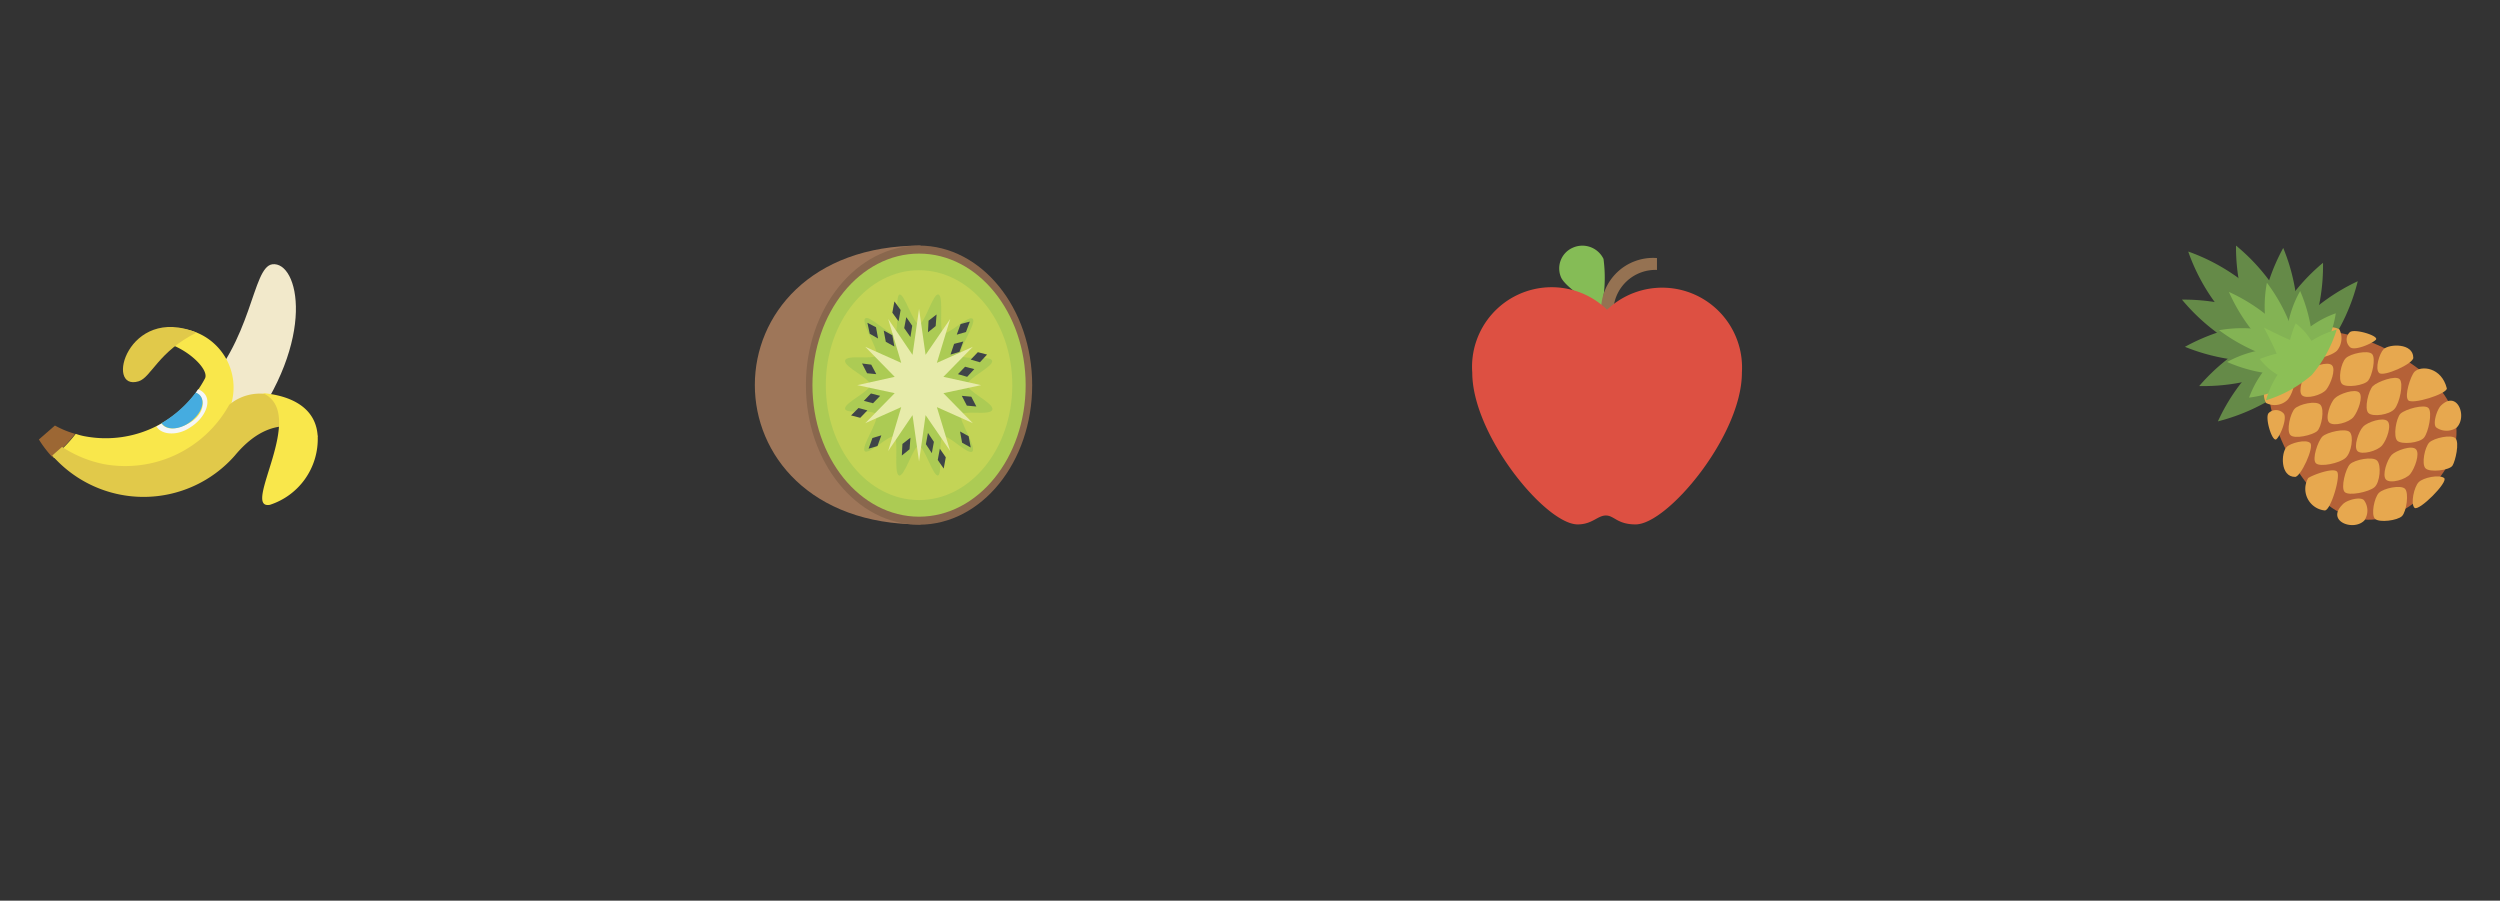 <svg id="Calque_1" data-name="Calque 1" xmlns="http://www.w3.org/2000/svg" viewBox="0 0 84.19 30.33"><rect x="0" y="0" width="84.19" height="30.33" fill="#333333" stroke="none"/><defs><style>.cls-1{fill:#f2e9cb;}.cls-2{fill:#9c6734;}.cls-3{fill:#f9e74b;}.cls-4{fill:#e1c94a;}.cls-5{fill:#f5f6f6;}.cls-6{fill:#45ace0;}.cls-7{fill:#9e7659;}.cls-8{fill:#89674d;}.cls-9{fill:#accb54;}.cls-10{fill:#c3d456;}.cls-11{fill:#e7ebaa;}.cls-12{fill:#3f4448;}.cls-13{fill:#85bc56;}.cls-13,.cls-15{fill-rule:evenodd;}.cls-14{fill:#957252;}.cls-15{fill:#dd5042;}.cls-16{fill:#658a48;}.cls-17{fill:#b56137;}.cls-18{fill:#e7a84f;}.cls-19{fill:#83b354;}.cls-20{fill:#8cbf56;}</style></defs><path class="cls-1" d="M8.29,14.56c-1,1.47-2.63.19-1.61-1.28C8.52,11.51,8.48,9,9.17,8.9,10.05,8.79,10.7,11.4,8.29,14.56Z"/><path class="cls-2" d="M1.85,14.33l-.54.47a3.68,3.68,0,0,0,.45.59,4.37,4.37,0,0,0,.77-.78A3.14,3.14,0,0,1,1.85,14.33Z"/><path class="cls-3" d="M6.35,11.11a2,2,0,0,0-1.86.5c1.07-.57,2.64.73,2.41,1.14a3.78,3.78,0,0,1-4,1.95,2,2,0,0,1-.35-.09,4.37,4.37,0,0,1-.77.78,4.35,4.35,0,0,0,6-1.76A2,2,0,0,0,6.35,11.11Z"/><path class="cls-4" d="M10.7,14.72A2.06,2.06,0,0,0,9.42,13.4a1.61,1.61,0,0,0-1.7.23,4,4,0,0,1-4.22,2,4,4,0,0,1-1.41-.58l-.33.29a4.09,4.09,0,0,0,6.15,0C9.38,13.57,10.7,14.72,10.7,14.72Z"/><path class="cls-5" d="M6.41,14.39c.45-.28.69-.77.52-1.07a.49.49,0,0,0-.26-.21l-.08.12a.33.33,0,0,1,.19.16c.13.25,0,.64-.43.87s-.76.22-.91,0a1,1,0,0,1-.17.1h0C5.44,14.66,6,14.68,6.41,14.39Z"/><path class="cls-6" d="M5.44,14.25c.15.23.55.24.91,0s.56-.62.43-.87a.33.33,0,0,0-.19-.16A4,4,0,0,1,5.44,14.25Z"/><path class="cls-3" d="M10.7,14.72A2.33,2.33,0,0,1,9.09,17c-1,.18,1.32-3.1-.26-3.77C8.83,13.26,10.64,13.26,10.7,14.72Z"/><path class="cls-4" d="M6.62,11.2c-2.32-.95-3.11,2-1.95,1.64C5.09,12.71,5.33,11.84,6.62,11.2Z"/><path class="cls-7" d="M31,17.66c-7.44,0-7.44-9.39,0-9.39Z"/><ellipse class="cls-8" cx="30.95" cy="12.97" rx="3.81" ry="4.7"/><ellipse class="cls-9" cx="30.95" cy="12.97" rx="3.59" ry="4.43"/><ellipse class="cls-10" cx="30.95" cy="12.97" rx="3.14" ry="3.87"/><path class="cls-9" d="M33.42,13.79c-.05.23-1,0-1.06.19s.52,1.06.39,1.22-.83-.6-1-.49,0,1.24-.16,1.3-.47-1-.65-1-.49,1.09-.67,1,0-1.19-.15-1.3-.87.63-1,.48.48-1,.39-1.22-1,0-1.05-.2.84-.58.84-.81-.89-.6-.84-.82,1,0,1.06-.19-.52-1.06-.39-1.22.83.6,1,.49,0-1.24.16-1.3.47,1,.66,1,.48-1.09.66-1,0,1.18.15,1.29.87-.63,1-.47-.49,1-.4,1.21,1,0,1.05.2-.83.58-.83.81S33.47,13.57,33.42,13.79Z"/><polygon class="cls-11" points="33.04 12.97 31.77 13.24 32.76 14.25 31.55 13.71 32 15.19 31.17 13.98 30.95 15.54 30.73 13.98 29.91 15.19 30.35 13.71 29.14 14.25 30.13 13.24 28.87 12.97 30.13 12.69 29.14 11.68 30.35 12.22 29.91 10.74 30.73 11.95 30.95 10.4 31.17 11.95 32 10.74 31.55 12.22 32.76 11.68 31.77 12.69 33.04 12.97"/><polygon class="cls-12" points="30.52 10.68 30.45 11.05 30.66 11.35 30.72 10.97 30.52 10.68"/><polygon class="cls-12" points="30.12 10.15 30.05 10.53 30.26 10.82 30.33 10.44 30.12 10.15"/><polygon class="cls-12" points="31.54 10.59 31.27 10.8 31.25 11.19 31.51 10.98 31.54 10.59"/><polygon class="cls-12" points="31.38 15.26 31.45 14.88 31.25 14.58 31.18 14.96 31.38 15.26"/><polygon class="cls-12" points="31.78 15.78 31.85 15.4 31.65 15.11 31.58 15.49 31.78 15.78"/><polygon class="cls-12" points="30.37 15.34 30.63 15.13 30.66 14.74 30.39 14.95 30.37 15.34"/><polygon class="cls-12" points="32.81 12.43 32.5 12.35 32.26 12.6 32.57 12.69 32.81 12.43"/><polygon class="cls-12" points="33.24 11.94 32.93 11.86 32.69 12.11 33 12.2 33.24 11.94"/><polygon class="cls-12" points="32.88 13.69 32.71 13.36 32.39 13.33 32.56 13.66 32.88 13.69"/><polygon class="cls-12" points="29.09 13.5 29.4 13.58 29.64 13.33 29.33 13.25 29.09 13.5"/><polygon class="cls-12" points="28.66 13.99 28.97 14.07 29.21 13.82 28.91 13.74 28.66 13.99"/><polygon class="cls-12" points="29.03 12.24 29.2 12.57 29.51 12.6 29.34 12.28 29.03 12.24"/><polygon class="cls-12" points="32.44 11.5 32.13 11.58 32.01 11.94 32.31 11.85 32.44 11.5"/><polygon class="cls-12" points="32.66 10.83 32.35 10.91 32.22 11.27 32.53 11.18 32.66 10.83"/><polygon class="cls-12" points="29.25 15.11 29.55 15.02 29.68 14.66 29.38 14.75 29.25 15.11"/><polygon class="cls-12" points="29.76 11.13 29.83 11.51 30.12 11.67 30.05 11.29 29.76 11.13"/><polygon class="cls-12" points="29.21 10.87 29.29 11.24 29.57 11.4 29.5 11.02 29.21 10.87"/><polygon class="cls-12" points="32.69 15.07 32.62 14.69 32.33 14.53 32.4 14.91 32.69 15.07"/><path class="cls-13" d="M54,8.72a4.77,4.77,0,0,1-.08,1.7s-1.18-.69-1.35-1.08a.76.76,0,0,1,.4-1A.79.79,0,0,1,54,8.72Z"/><path class="cls-14" d="M54.33,10.51h-.41A1.75,1.75,0,0,1,55.8,8.69v.4A1.42,1.42,0,0,0,54.33,10.51Z"/><path class="cls-15" d="M54.12,10.43a2.68,2.68,0,0,0-4.54,2.12c0,2.1,2.47,5.11,3.55,5.11.49,0,.67-.3.95-.3s.38.3,1,.3c1.08,0,3.58-3,3.58-5.11A2.69,2.69,0,0,0,54.12,10.43Z"/><path class="cls-16" d="M75.82,9.71c.77.77.89,1.29.64,1.54s-.76.12-1.53-.64a6.6,6.6,0,0,1-1.24-2.14A6.7,6.7,0,0,1,75.82,9.71Z"/><path class="cls-16" d="M76.88,10.16c.46,1,.4,1.52.08,1.66s-.76-.14-1.22-1.12a6.64,6.64,0,0,1-.44-2.43A6.66,6.66,0,0,1,76.88,10.16Z"/><path class="cls-16" d="M77.81,11.28c-.45,1-.9,1.28-1.21,1.14s-.39-.68.06-1.66a6.58,6.58,0,0,1,1.57-1.91A6.66,6.66,0,0,1,77.81,11.28Z"/><path class="cls-16" d="M77.38,10.77c-.06,1.08-.37,1.51-.71,1.49s-.61-.48-.54-1.57a6.62,6.62,0,0,1,.76-2.34A6.47,6.47,0,0,1,77.38,10.77Z"/><path class="cls-16" d="M78.37,11.71c-.7.83-1.2,1-1.47.77s-.19-.75.5-1.58a6.78,6.78,0,0,1,2-1.43A6.58,6.58,0,0,1,78.37,11.71Z"/><path class="cls-16" d="M75.38,11.67c1,.46,1.51.39,1.66.08s-.14-.77-1.13-1.23a6.77,6.77,0,0,0-2.43-.43A6.77,6.77,0,0,0,75.38,11.67Z"/><path class="cls-16" d="M76.5,12.59c1-.45,1.28-.89,1.13-1.21S77,11,76,11.45A6.74,6.74,0,0,0,74.06,13,6.6,6.6,0,0,0,76.5,12.59Z"/><path class="cls-16" d="M76,12.17c1.08-.06,1.52-.37,1.5-.72s-.49-.6-1.57-.54a6.63,6.63,0,0,0-2.35.77A6.75,6.75,0,0,0,76,12.17Z"/><path class="cls-16" d="M76.93,13.15c.83-.69,1-1.2.77-1.47s-.76-.19-1.59.51a6.54,6.54,0,0,0-1.42,2A6.69,6.69,0,0,0,76.93,13.15Z"/><path class="cls-17" d="M81.93,12.84c1.25,1.25.9,2.64-.17,3.7s-2.45,1.42-3.7.17-2.31-4-1.24-5.11S80.67,11.59,81.93,12.84Z"/><path class="cls-18" d="M80.54,15.32c-.15.16-.33.68-.19.83s.67,0,.82-.19.33-.68.19-.83S80.69,15.17,80.54,15.32Z"/><path class="cls-18" d="M81.45,16.24c-.15.15-.28.72-.14.86s1.15-.87,1-1S81.6,16.08,81.45,16.24Z"/><path class="cls-18" d="M78.63,13.41c-.16.15-.34.68-.19.82s.67,0,.82-.19.33-.68.19-.82S78.78,13.26,78.63,13.41Z"/><path class="cls-18" d="M79.58,14.37c-.15.15-.33.68-.19.82s.67,0,.83-.19.33-.68.18-.82S79.73,14.21,79.58,14.37Z"/><path class="cls-18" d="M77.71,12.49c-.15.15-.33.68-.19.82s.67,0,.82-.19.33-.68.19-.82S77.86,12.34,77.71,12.49Z"/><path class="cls-18" d="M77.73,16.1a.73.73,0,0,0,.56,1.09c.2,0,.55-1.17.41-1.31S77.87,16,77.73,16.1Z"/><path class="cls-18" d="M78.88,17c-.55.55.37.9.74.53a.59.59,0,0,0,0-.67C79.52,16.7,79,16.84,78.88,17Z"/><path class="cls-18" d="M79.14,15.63c-.15.15-.32.8-.18.94s.81,0,1-.16.24-.75.09-.9S79.3,15.48,79.14,15.63Z"/><path class="cls-18" d="M80.11,16.6c-.15.15-.27.73-.13.87s.76.06.91-.09.24-.78.1-.92S80.27,16.44,80.11,16.6Z"/><path class="cls-18" d="M78.21,14.7c-.15.15-.36.76-.22.9s.8,0,1-.18.28-.73.14-.87S78.37,14.55,78.21,14.7Z"/><path class="cls-18" d="M76.39,12.85a.66.66,0,0,0-.08.72.63.63,0,0,0,.71-.09c.16-.15.34-.68.19-.82S76.54,12.7,76.39,12.85Z"/><path class="cls-18" d="M76.4,13.91c-.14.14.12,1,.26.88s.38-.73.24-.87A.35.35,0,0,0,76.4,13.91Z"/><path class="cls-18" d="M77,15.06c-.18.18-.22,1,.29,1,.19,0,.65-1,.51-1.14S77.12,14.92,77,15.06Z"/><path class="cls-18" d="M77.28,13.76c-.15.15-.29.74-.15.89s.75,0,.9-.13.26-.74.11-.89S77.43,13.61,77.28,13.76Z"/><path class="cls-18" d="M81.31,12.52c.22-.22.91-.16,1.09.56,0,.19-1.16.55-1.3.4S81.18,12.66,81.31,12.52Z"/><path class="cls-18" d="M82.2,13.66c.55-.54.9.37.53.74a.6.6,0,0,1-.68,0C81.91,14.3,82.06,13.8,82.2,13.66Z"/><path class="cls-18" d="M80.84,13.93c.16-.15.8-.33.94-.19s0,.82-.15,1-.76.24-.9.1S80.69,14.08,80.84,13.93Z"/><path class="cls-18" d="M81.81,14.9c.16-.15.74-.28.88-.14s0,.76-.1.92-.77.24-.91.09S81.66,15.05,81.81,14.9Z"/><path class="cls-18" d="M79.91,13c.16-.15.76-.37.9-.23s0,.8-.17,1-.73.28-.88.14S79.76,13.15,79.91,13Z"/><path class="cls-18" d="M78.07,11.18a.63.63,0,0,1,.71-.09.66.66,0,0,1-.08.72c-.15.15-.68.33-.82.19S77.91,11.33,78.07,11.18Z"/><path class="cls-18" d="M79.13,11.19c.14-.14,1,.12.88.25s-.73.39-.87.25A.34.34,0,0,1,79.13,11.19Z"/><path class="cls-18" d="M80.27,11.76c.18-.18,1-.22,1,.29,0,.2-1,.65-1.15.51S80.13,11.9,80.27,11.76Z"/><path class="cls-18" d="M79,12.06c.15-.15.74-.28.88-.14s0,.74-.13.9-.74.25-.88.11S78.83,12.22,79,12.06Z"/><path class="cls-19" d="M76.6,10.84c.59.59.71.95.56,1.1s-.52,0-1.1-.55a6.08,6.08,0,0,1-1-1.56A6,6,0,0,1,76.6,10.84Z"/><path class="cls-19" d="M77.2,12.89c.52-.42.59-.75.42-1s-.53-.19-1.05.22a3.42,3.42,0,0,0-.83,1.28A3.72,3.72,0,0,0,77.2,12.89Z"/><path class="cls-19" d="M76.52,11.74c.73,0,1.08.18,1.13.42s-.2.44-.93.45A5.15,5.15,0,0,1,75,12.19,3.74,3.74,0,0,1,76.52,11.74Z"/><path class="cls-19" d="M76.44,11.15c.75.2,1,.47,1,.7s-.33.34-1.08.14a6.17,6.17,0,0,1-1.63-.87A4.47,4.47,0,0,1,76.44,11.15Z"/><path class="cls-19" d="M78.1,12c-.41.52-.75.59-.95.42s-.19-.53.23-1.05a3.34,3.34,0,0,1,1.28-.82A3.61,3.61,0,0,1,78.1,12Z"/><path class="cls-19" d="M77,11.3c0,.73.19,1.08.43,1.14s.44-.21.45-.94a5.34,5.34,0,0,0-.42-1.7A3.61,3.61,0,0,0,77,11.3Z"/><path class="cls-19" d="M76.36,11.23c.21.75.48,1,.71,1s.34-.34.13-1.09a5.83,5.83,0,0,0-.86-1.62A4.36,4.36,0,0,0,76.36,11.23Z"/><path class="cls-20" d="M77.84,11.48a2.15,2.15,0,0,0-.53-.59,3.29,3.29,0,0,0-.19.56c-.33-.14-.88-.42-.88-.42s.29.55.43.88a3.78,3.78,0,0,0-.57.18,2.1,2.1,0,0,0,.6.53,3,3,0,0,0-.39.86,4.25,4.25,0,0,0,1.54-.85,4.32,4.32,0,0,0,.84-1.53A3.15,3.15,0,0,0,77.84,11.48Z"/></svg>